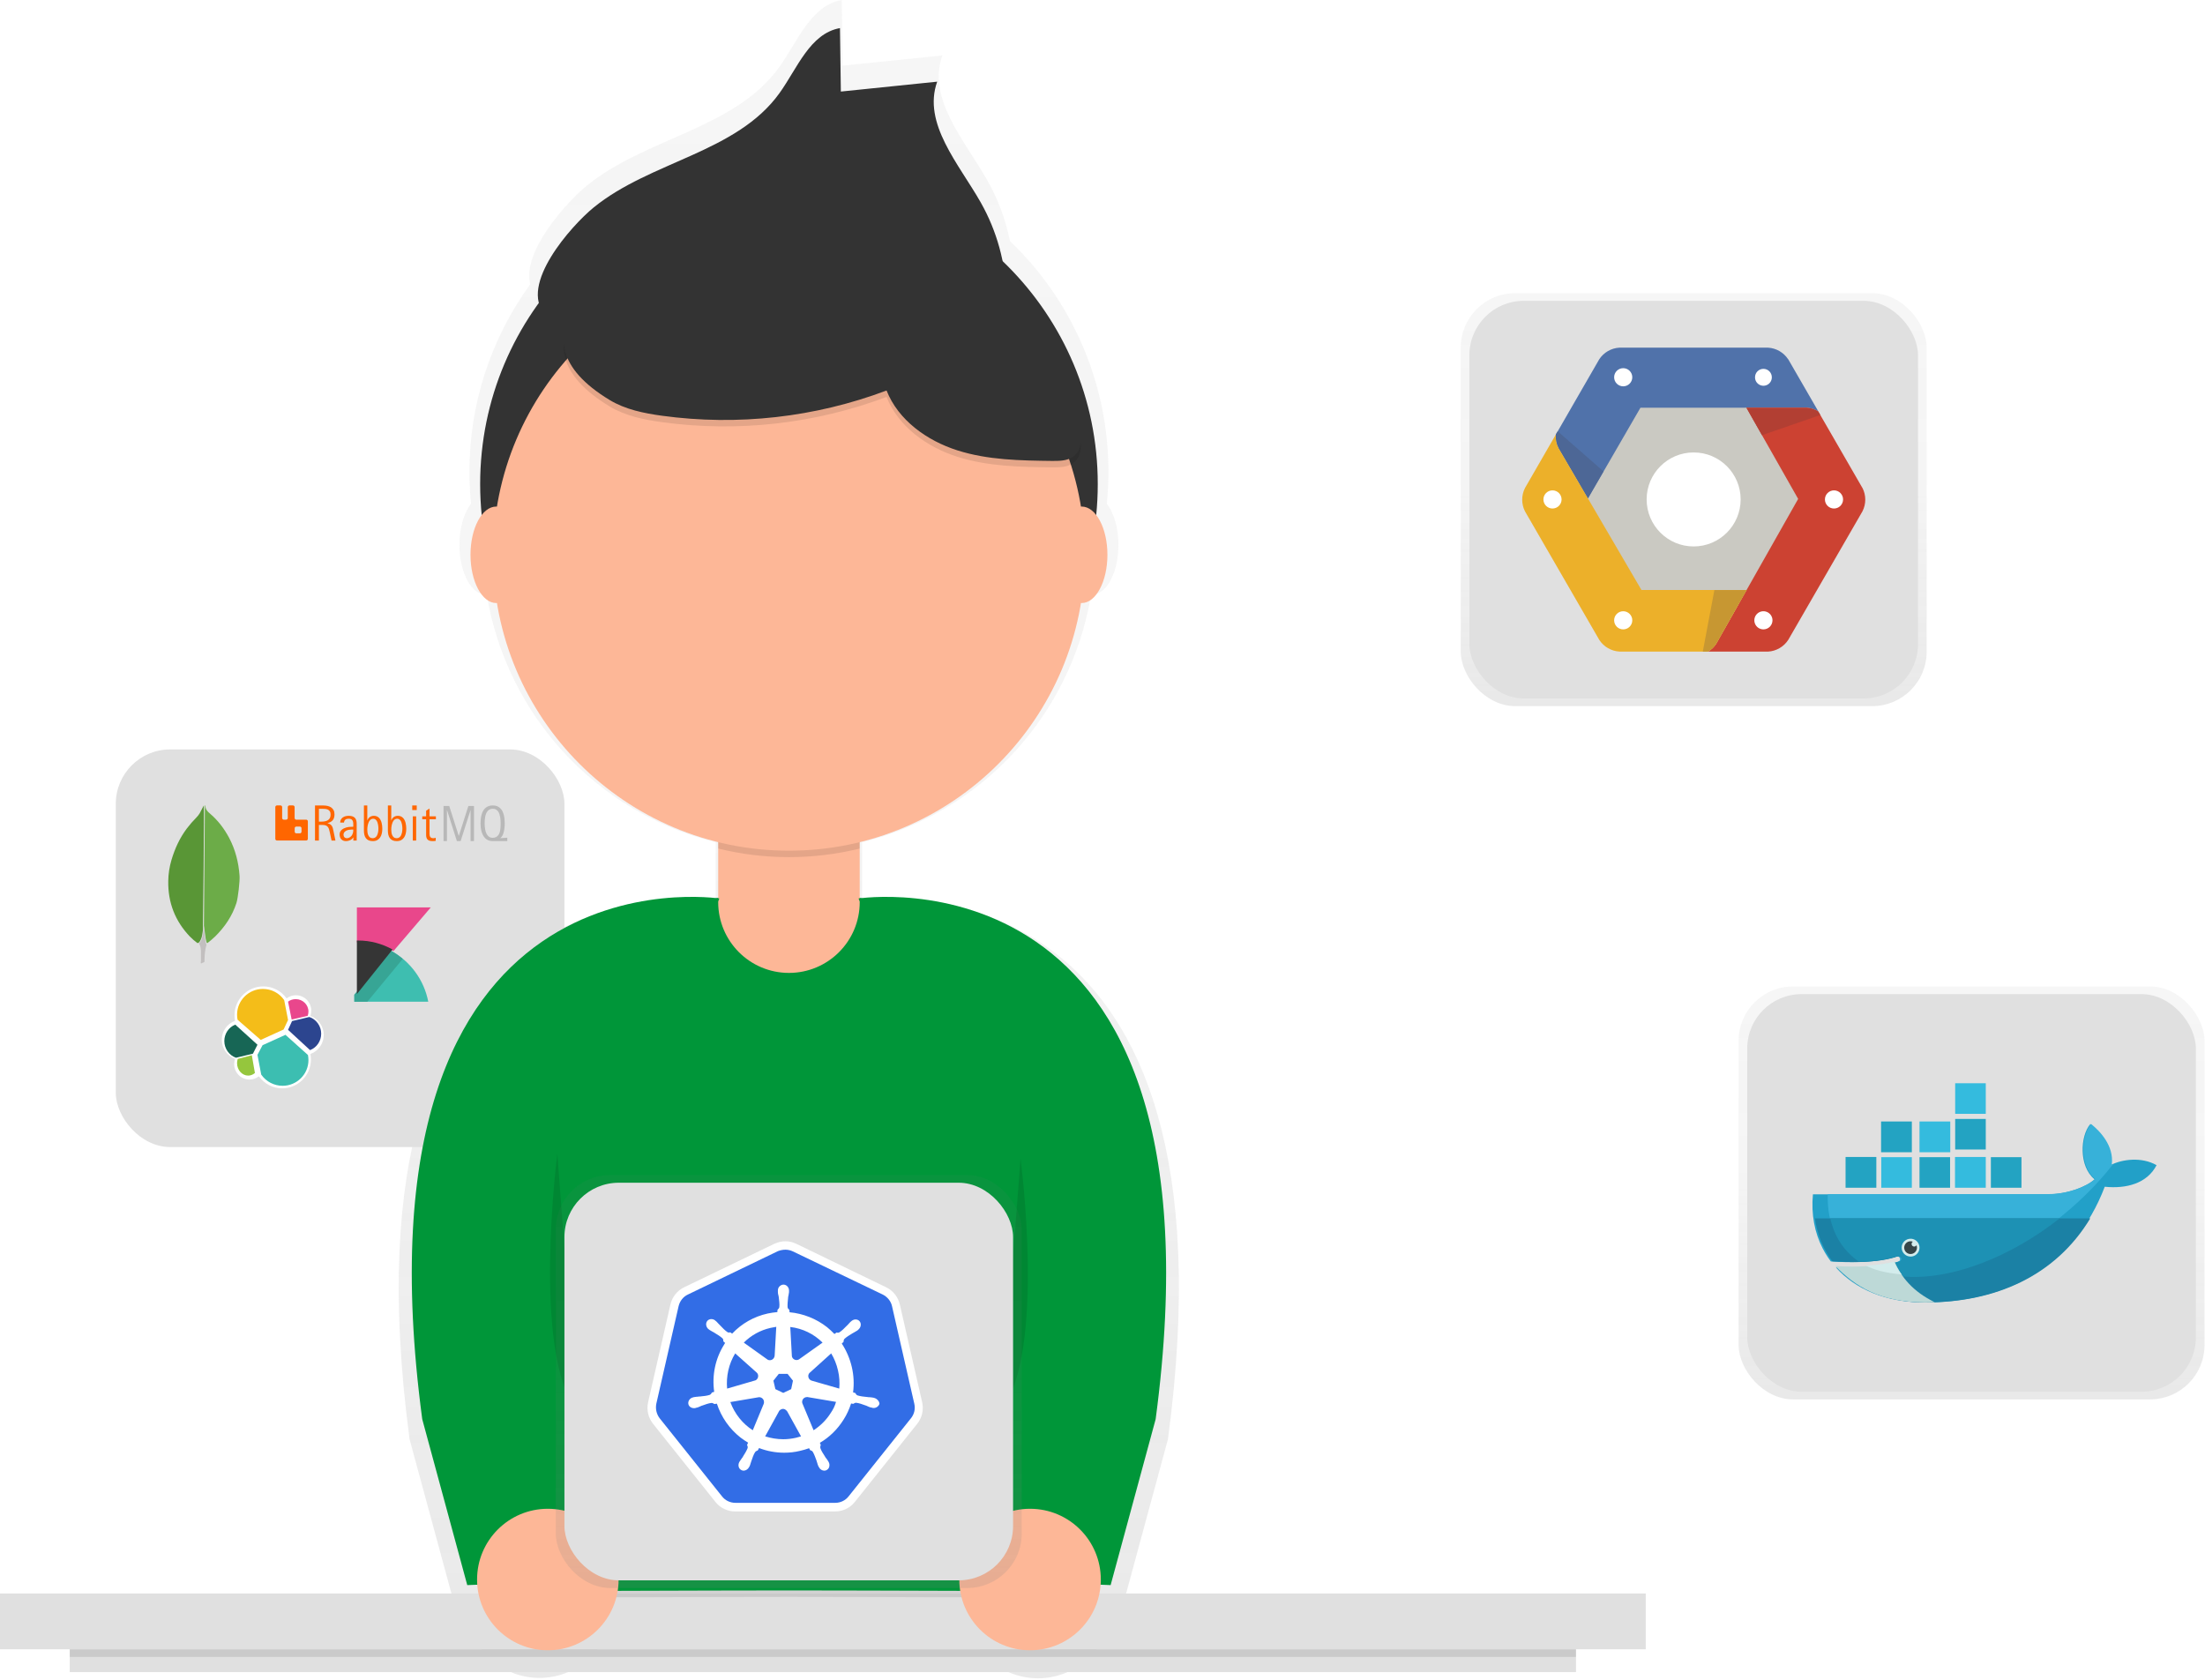 <svg width="865px" height="659px" viewBox="0 0 865 659" version="1.1" xmlns="http://www.w3.org/2000/svg" xmlns:xlink="http://www.w3.org/1999/xlink">
    <defs>
        <linearGradient x1="50.015%" y1="100.001%" x2="50.015%" y2="0.005%" id="linearGradient-c587gh6pd3-1">
            <stop stop-color="#808080" stop-opacity="0.25" offset="0%"></stop>
            <stop stop-color="#808080" stop-opacity="0.12" offset="54%"></stop>
            <stop stop-color="#808080" stop-opacity="0.1" offset="100%"></stop>
        </linearGradient>
        <linearGradient x1="49.997%" y1="100%" x2="49.997%" y2="0%" id="linearGradient-c587gh6pd3-2">
            <stop stop-color="#808080" stop-opacity="0.25" offset="0%"></stop>
            <stop stop-color="#808080" stop-opacity="0.12" offset="54%"></stop>
            <stop stop-color="#808080" stop-opacity="0.1" offset="100%"></stop>
        </linearGradient>
    </defs>
    <g id="Page-1" stroke="none" stroke-width="1" fill="none" fill-rule="evenodd">
        <g id="Group" fill-rule="nonzero">
            <g opacity="0.7" transform="translate(156.413, 0)" fill="url(#linearGradient-c587gh6pd3-1)" id="Path">
                <path d="M182.387,353.19 L181.797,353.05 L181.797,330.45 C228.437,318.932 263.742,280.756 271.587,233.36 L271.877,233.36 C277.647,233.36 282.317,224.59 282.317,213.78 C282.317,207.07 280.517,201.16 277.777,197.63 C278.191,193.497 278.401,189.307 278.407,185.06 C278.445,150.886 264.489,118.186 239.787,94.57 C238.109,86.214 235.115,78.177 230.917,70.76 C222.017,55.08 207.207,38.76 213.247,21.76 L174.147,25.76 L173.787,-1.42108547e-14 C161.587,2.19 156.477,16.33 149.237,26.4 C131.827,50.62 96.887,53.99 73.777,72.85 C65.927,79.26 48.267,98.75 51.587,111.53 C36.056,132.898 27.708,158.644 27.747,185.06 C27.747,189.3 27.957,193.49 28.377,197.63 C25.637,201.16 23.837,207.07 23.837,213.78 C23.837,224.6 28.517,233.36 34.277,233.36 L34.567,233.36 C42.412,280.756 77.718,318.932 124.357,330.45 L124.357,353.05 L123.767,353.19 C110.307,351.62 -25.533,341.25 4.257,564.65 L22.527,632.01 L26.597,631.85 C27.698,645.804 38.697,656.932 52.636,658.195 C66.576,659.458 79.397,650.489 82.987,636.96 C108.857,636.87 138.077,636.79 152.987,636.79 C167.897,636.79 197.167,636.88 222.987,636.96 C226.52,650.562 239.378,659.61 253.375,658.343 C267.371,657.076 278.395,645.866 279.427,631.85 L283.497,632.01 L301.767,564.65 C331.697,341.25 195.847,351.62 182.387,353.19 Z"></path>
            </g>
            <rect id="Rectangle" fill="#E0E0E0" x="45.42" y="294.03" width="176" height="156" rx="21.34"></rect>
            <rect id="Rectangle" fill="#E0E0E0" x="0" y="625.19" width="645.61" height="21.88"></rect>
            <rect id="Rectangle" fill="#E0E0E0" x="27.36" y="647.08" width="590.89" height="8.95"></rect>
            <rect id="Rectangle" fill="#000000" opacity="0.1" x="27.36" y="647.08" width="590.89" height="2.98"></rect>
            <path d="M193.4,626.86 C193.4,626.86 280.03,626.52 309.49,626.52 C338.95,626.52 425.58,626.86 425.58,626.86 L425.58,614.25 L193.4,614.25 L193.4,626.86 Z" id="Path" fill="#000000" opacity="0.1"></path>
            <path d="M425.59,624.33 C425.59,624.33 338.96,623.99 309.5,623.99 C280.04,623.99 193.41,624.33 193.41,624.33 L193.41,464.99 C193.41,400.879 245.379,348.906 309.49,348.9 L309.49,348.9 C340.281,348.9 369.811,361.127 391.584,382.898 C413.358,404.67 425.59,434.199 425.59,464.99 L425.59,624.33 Z" id="Path" fill="#009639"></path>
            <path d="M298.5,290.86 L320.5,290.86 C329.756,290.86 337.26,298.364 337.26,307.62 L337.26,353.95 C337.26,369.281 324.831,381.71 309.5,381.71 L309.5,381.71 C294.169,381.71 281.74,369.281 281.74,353.95 L281.74,307.62 C281.74,298.364 289.244,290.86 298.5,290.86 Z" id="Path" fill="#FDB797"></path>
            <path d="M281.73,332.92 C299.965,337.407 319.015,337.407 337.25,332.92 L337.25,293.38 L281.73,293.38 L281.73,332.92 Z" id="Path" fill="#000000" opacity="0.1"></path>
            <circle id="Oval" fill="#333333" cx="309.5" cy="189.91" r="121.14"></circle>
            <circle id="Oval" fill="#FDB797" cx="309.5" cy="217.67" r="116.09"></circle>
            <path d="M232.84,81.44 C255.17,63.21 288.95,59.96 305.78,36.54 C312.78,26.81 317.71,13.14 329.51,11.02 L329.86,35.92 L367.65,32.04 C361.82,48.46 376.13,64.27 384.73,79.42 C391.072,90.625 394.538,103.228 394.82,116.1 C381.7,123.98 365.43,115.38 350.82,110.79 C336.62,106.33 321.53,105.87 306.65,105.45 C299.02,105.23 291.3,105.03 283.85,106.7 C277.32,108.17 271.21,111.04 265.03,113.63 C254.98,117.84 223.24,133.72 213.9,123.48 C203.32,111.87 224.22,88.48 232.84,81.44 Z" id="Path" fill="#333333"></path>
            <path d="M239.15,159.45 C245.31,163.18 252.55,164.65 259.68,165.63 C289.416,169.692 319.696,166.29 347.79,155.73 C352.39,167.39 363.62,175.4 375.56,179.21 C387.5,183.02 400.25,183.21 412.78,183.36 C415.54,183.36 418.5,183.36 420.78,181.83 C426.36,178.06 423.66,169.43 420.41,163.53 L404.24,134.25 C399.46,125.59 394.54,116.75 387.14,110.19 C377.86,101.98 365.54,98.13 353.39,95.7 C324.672,89.986 295.023,90.975 266.75,98.59 C236.53,106.72 197.71,134.37 239.15,159.45 Z" id="Path" fill="#000000" opacity="0.1"></path>
            <path d="M239.15,156.93 C245.31,160.66 252.55,162.13 259.68,163.11 C289.416,167.172 319.696,163.77 347.79,153.21 C352.39,164.87 363.62,172.88 375.56,176.69 C387.5,180.5 400.25,180.69 412.78,180.84 C415.54,180.84 418.5,180.84 420.78,179.31 C426.36,175.54 423.66,166.91 420.41,161.01 L404.24,131.69 C399.46,123.03 394.54,114.19 387.14,107.63 C377.86,99.42 365.54,95.57 353.39,93.14 C324.672,87.426 295.023,88.415 266.75,96.03 C236.53,104.19 197.71,131.84 239.15,156.93 Z" id="Path" fill="#333333"></path>
            <ellipse id="Oval" fill="#FDB797" cx="424.33" cy="217.67" rx="10.1" ry="18.93"></ellipse>
            <ellipse id="Oval" fill="#FDB797" cx="194.67" cy="217.67" rx="10.1" ry="18.93"></ellipse>
            <path d="M336.79,352.52 C336.79,352.52 483.63,329.65 453.35,556.79 L435.69,621.9 L385.21,619.9 C385.21,619.9 418.02,544.19 397.83,493.71 C377.64,443.23 336.79,352.52 336.79,352.52 Z" id="Path" fill="#009639"></path>
            <path d="M282.2,352.52 C282.2,352.52 135.4,329.65 165.64,556.79 L183.3,621.9 L233.78,619.9 C233.78,619.9 200.97,544.19 221.16,493.71 C241.35,443.23 282.2,352.52 282.2,352.52 Z" id="Path" fill="#009639"></path>
            <path d="M218.64,452.61 C218.64,452.61 208.54,530.61 226.21,553.32" id="Path" fill="#000000" opacity="0.1"></path>
            <path d="M400.35,454.61 C400.35,454.61 410.45,530.61 392.78,553.32" id="Path" fill="#000000" opacity="0.1"></path>
            <circle id="Oval" fill="#FDB797" cx="404.08" cy="619.71" r="27.76"></circle>
            <circle id="Oval" fill="#FDB797" cx="214.91" cy="619.71" r="27.76"></circle>
            <g opacity="0.7" transform="translate(218.04, 461.03)" fill="url(#linearGradient-c587gh6pd3-2)" id="Rectangle">
                <rect x="-5.68434189e-14" y="0" width="182.77" height="162" rx="21.34"></rect>
            </g>
            <rect id="Rectangle" fill="#E0E0E0" x="221.42" y="464.03" width="176" height="156" rx="21.34"></rect>
            <g opacity="0.7" transform="translate(682.04, 387.03)" fill="url(#linearGradient-c587gh6pd3-2)" id="Rectangle">
                <rect x="0" y="0" width="182.77" height="162" rx="21.34"></rect>
            </g>
            <rect id="Rectangle" fill="#E0E0E0" x="685.42" y="390.03" width="176" height="156" rx="21.34"></rect>
            <g transform="translate(711, 425)">
                <path d="M117.136,32.025 C118.099,24.6 112.499,18.769 109.026,16 C105.023,20.591 104.401,32.622 110.681,37.688 C107.176,40.776 99.792,43.575 92.231,43.575 L0.193,43.575 C-0.542,51.405 0.843,58.615 4.008,64.787 L5.055,66.687 C5.718,67.803 6.443,68.881 7.225,69.917 C11.009,70.158 14.498,70.241 17.69,70.172 L17.691,70.172 C23.963,70.034 29.081,69.299 32.96,67.966 C33.53,67.79 34.138,68.095 34.334,68.654 C34.529,69.214 34.242,69.826 33.684,70.038 C33.168,70.216 32.63,70.382 32.075,70.54 L32.073,70.54 C29.019,71.405 25.744,71.987 21.518,72.246 C21.77,72.25 21.257,72.283 21.256,72.283 C21.112,72.292 20.931,72.313 20.787,72.321 C19.124,72.413 17.329,72.433 15.493,72.433 C13.486,72.433 11.51,72.395 9.3,72.283 L9.243,72.321 C16.912,80.872 28.902,86 43.933,86 C75.743,86 102.724,72.011 114.672,40.605 C123.148,41.468 131.294,39.323 135,32.147 C129.098,28.768 121.507,29.845 117.136,32.025" id="Path" fill="#22A0C8"></path>
                <path d="M117.425,31.974 C118.387,24.573 112.791,18.76 109.32,16 C105.321,20.576 104.7,32.569 110.974,37.619 C107.472,40.697 100.094,43.487 92.539,43.487 L6.022,43.487 C5.647,55.44 10.128,64.513 18.058,69.999 L18.06,69.999 C24.327,69.862 29.441,69.129 33.317,67.8 C33.886,67.625 34.494,67.929 34.689,68.486 C34.885,69.044 34.597,69.655 34.04,69.866 C33.525,70.044 32.987,70.209 32.433,70.366 L32.431,70.366 C29.379,71.229 25.825,71.883 21.603,72.141 C21.602,72.141 21.501,72.045 21.5,72.045 C32.317,77.536 48.001,77.516 65.983,70.68 C86.146,63.014 104.909,48.408 118,31.703 C117.803,31.791 117.611,31.881 117.425,31.974" id="Path" fill="#37B1D9"></path>
                <path d="M1,53 C1.57,57.206 2.805,61.143 4.635,64.73 L5.679,66.636 C6.34,67.754 7.063,68.835 7.844,69.874 C11.62,70.116 15.101,70.199 18.286,70.129 C24.545,69.992 29.651,69.254 33.521,67.918 C34.09,67.741 34.697,68.047 34.892,68.608 C35.087,69.169 34.8,69.783 34.244,69.995 C33.729,70.174 33.192,70.34 32.638,70.498 L32.637,70.498 C29.589,71.366 26.059,71.987 21.843,72.247 C21.699,72.256 21.446,72.258 21.3,72.266 C19.642,72.358 17.869,72.415 16.037,72.415 C14.035,72.415 11.987,72.377 9.784,72.265 C17.435,80.839 29.473,86 44.469,86 C71.64,86 95.28,75.718 109,53 L1,53" id="Path" fill="#1B81A5"></path>
                <path d="M7,53 C8.629,60.322 12.543,66.069 18.226,69.983 C24.502,69.847 29.623,69.116 33.505,67.791 C34.075,67.616 34.683,67.919 34.879,68.475 C35.075,69.031 34.787,69.64 34.229,69.851 C33.713,70.028 33.175,70.193 32.619,70.349 L32.617,70.349 C29.561,71.21 25.947,71.825 21.718,72.083 C32.549,77.559 48.211,77.48 66.217,70.663 C77.11,66.537 87.594,60.397 97,53 L7,53" id="Path" fill="#1D91B4"></path>
                <path d="M13,28.928 L25.071,28.928 L25.071,41 L13,41 L13,28.928 Z M14.006,29.935 L14.958,29.935 L14.958,39.994 L14.006,39.994 L14.006,29.935 Z M15.796,29.935 L16.787,29.935 L16.787,39.994 L15.797,39.994 L15.797,29.935 L15.796,29.935 Z M17.625,29.935 L18.616,29.935 L18.616,39.994 L17.625,39.994 L17.625,29.935 Z M19.455,29.935 L20.445,29.935 L20.445,39.994 L19.455,39.994 L19.455,29.935 Z M21.284,29.935 L22.274,29.935 L22.274,39.994 L21.284,39.994 L21.284,29.935 Z M23.112,29.935 L24.066,29.935 L24.066,39.994 L23.112,39.994 L23.112,29.935 Z M26.928,15 L39,15 L39,27.071 L26.927,27.071 L26.927,15 L26.928,15 Z M27.934,16.006 L28.886,16.006 L28.886,26.065 L27.934,26.065 L27.934,16.006 Z M29.725,16.006 L30.715,16.006 L30.715,26.065 L29.726,26.065 L29.726,16.006 L29.725,16.006 Z M31.554,16.006 L32.544,16.006 L32.544,26.065 L31.554,26.065 L31.554,16.006 Z M33.383,16.006 L34.373,16.006 L34.373,26.065 L33.383,26.065 L33.383,16.006 Z M35.212,16.006 L36.203,16.006 L36.203,26.065 L35.212,26.065 L35.212,16.006 Z M37.04,16.006 L37.994,16.006 L37.994,26.065 L37.04,26.065 L37.04,16.006 Z" id="Shape" fill="#23A3C2"></path>
                <path d="M27.001,29 L39,29 L39,41 L27,41 L27,29 L27.001,29 Z M28.001,30 L28.947,30 L28.947,40 L28.001,40 L28.001,30 Z M29.781,30 L30.765,30 L30.765,40 L29.781,40 L29.781,30 L29.781,30 Z M31.598,30 L32.583,30 L32.583,40 L31.598,40 L31.598,30 Z M33.417,30 L34.401,30 L34.401,40 L33.417,40 L33.417,30 Z M35.235,30 L36.22,30 L36.22,40 L35.235,40 L35.235,30 Z M37.052,30 L38,30 L38,40 L37.052,40 L37.052,30 Z" id="Shape" fill="#34BBDE"></path>
                <path d="M42,29 L54,29 L54,41 L42,41 L42,29 Z M43,30 L43.946,30 L43.946,40 L43,40 L43,30 Z M44.78,30 L45.764,30 L45.764,40 L44.78,40 L44.78,30 Z M46.598,30 L47.583,30 L47.583,40 L46.598,40 L46.598,30 Z M48.417,30 L49.401,30 L49.401,40 L48.417,40 L48.417,30 Z M50.234,30 L51.22,30 L51.22,40 L50.234,40 L50.234,30 Z M52.053,30 L53,30 L53,40 L52.053,40 L52.053,30 L52.053,30 Z" id="Shape" fill="#23A3C2"></path>
                <path d="M42,15 L54.072,15 L54.072,27.071 L42,27.071 L42,15 Z M43.006,16.006 L43.958,16.006 L43.958,26.065 L43.006,26.065 L43.006,16.006 Z M44.797,16.006 L45.787,16.006 L45.787,26.065 L44.797,26.065 L44.797,16.006 Z M46.626,16.006 L47.616,16.006 L47.616,26.065 L46.626,26.065 L46.626,16.006 Z M48.455,16.006 L49.445,16.006 L49.445,26.065 L48.455,26.065 L48.455,16.006 Z M50.284,16.006 L51.275,16.006 L51.275,26.065 L50.284,26.065 L50.284,16.006 Z M52.113,16.006 L53.065,16.006 L53.065,26.065 L52.113,26.065 L52.113,16.006 L52.113,16.006 Z M55.928,28.928 L68,28.928 L68,41 L55.928,41 L55.928,28.928 Z M56.935,29.935 L57.887,29.935 L57.887,39.994 L56.935,39.994 L56.935,29.935 Z M58.725,29.935 L59.716,29.935 L59.716,39.994 L58.725,39.994 L58.725,29.935 Z M60.554,29.935 L61.544,29.935 L61.544,39.994 L60.554,39.994 L60.554,29.935 Z M62.383,29.935 L63.374,29.935 L63.374,39.994 L62.383,39.994 L62.383,29.935 Z M64.212,29.935 L65.203,29.935 L65.203,39.994 L64.212,39.994 L64.212,29.935 Z M66.042,29.935 L66.994,29.935 L66.994,39.994 L66.042,39.994 L66.042,29.935 Z" id="Shape" fill="#34BBDE"></path>
                <path d="M56,14 L68,14 L68,26 L56,26 L56,14 Z M57,15 L57.947,15 L57.947,25 L57,25 L57,15 Z M58.781,15 L59.765,15 L59.765,25 L58.781,25 L58.781,15 Z M60.598,15 L61.583,15 L61.583,25 L60.598,25 L60.598,15 Z M62.417,15 L63.402,15 L63.402,25 L62.417,25 L62.417,15 Z M64.235,15 L65.22,15 L65.22,25 L64.235,25 L64.235,15 Z M66.053,15 L67,15 L67,25 L66.053,25 L66.053,15 Z" id="Shape" fill="#23A3C2"></path>
                <path d="M56,0 L68,0 L68,12 L56,12 L56,0 Z M57,1 L57.947,1 L57.947,10.999 L57,10.999 L57,0.999 L57,1 Z M58.781,1 L59.765,1 L59.765,10.999 L58.781,10.999 L58.781,0.999 L58.781,1 Z M60.598,1 L61.583,1 L61.583,10.999 L60.598,10.999 L60.598,0.999 L60.598,1 Z M62.417,1 L63.402,1 L63.402,10.999 L62.417,10.999 L62.417,0.999 L62.417,1 Z M64.235,1 L65.22,1 L65.22,10.999 L64.235,10.999 L64.235,0.999 L64.235,1 Z M66.053,1 L67,1 L67,10.999 L66.053,10.999 L66.053,0.999 L66.053,1 Z" id="Shape" fill="#34BBDE"></path>
                <path d="M70,29 L82,29 L82,41 L70,41 L70,29 Z M70.999,30 L71.947,30 L71.947,40 L71,40 L71,30 L70.999,30 Z M72.779,30 L73.764,30 L73.764,40 L72.78,40 L72.78,30 L72.779,30 Z M74.598,30 L75.583,30 L75.583,40 L74.598,40 L74.598,30 Z M76.416,30 L77.401,30 L77.401,40 L76.416,40 L76.416,30 Z M78.235,30 L79.219,30 L79.219,40 L78.235,40 L78.235,30 Z M80.053,30 L81,30 L81,40 L80.053,40 L80.053,30 Z" id="Shape" fill="#23A3C2"></path>
                <path d="M38.453,61 C39.715,60.983 40.888,61.647 41.523,62.737 C42.159,63.827 42.159,65.174 41.523,66.264 C40.887,67.354 39.714,68.017 38.452,68 C36.538,67.973 35,66.414 35,64.499 C35,62.585 36.539,61.026 38.453,61" id="Path" fill="#D3ECEC"></path>
                <path d="M38.499,62 C38.819,62 39.123,62.06 39.404,62.169 C39.005,62.401 38.812,62.87 38.931,63.316 C39.05,63.761 39.453,64.071 39.914,64.072 C40.3,64.072 40.635,63.858 40.809,63.542 C41.231,64.559 40.938,65.732 40.087,66.431 C39.236,67.131 38.028,67.191 37.112,66.579 C36.196,65.968 35.788,64.829 36.108,63.775 C36.427,62.721 37.398,62 38.499,62" id="Path" fill="#364548"></path>
                <path d="M48,85.924 C39.51,81.781 34.851,76.148 32.258,70 C29.104,70.925 25.314,71.517 20.909,71.771 C19.25,71.867 17.504,71.916 15.673,71.916 C13.562,71.916 11.336,71.851 9,71.724 C16.786,79.727 26.363,85.888 44.098,86 C45.407,86 46.706,85.974 48,85.924" id="Path" fill="#BDD9D7"></path>
                <path d="M34.999,75 C33.866,73.555 32.766,71.739 31.957,70 C28.913,70.816 25.253,71.338 21,71.562 C23.921,73.051 28.098,74.43 35,75" id="Path" fill="#D3ECEC"></path>
            </g>
            <g opacity="0.7" transform="translate(573.04, 115.03)" fill="url(#linearGradient-c587gh6pd3-2)" id="Rectangle">
                <rect x="0" y="0" width="182.77" height="162" rx="21.34"></rect>
            </g>
            <rect id="Rectangle" fill="#E0E0E0" x="576.42" y="118.03" width="176" height="156" rx="21.34"></rect>
            <polyline id="Path" fill="#CAC9C2" points="639.93 236.66 616.27 195.66 639.93 154.66 687.24 154.66 710.9 195.66 687.24 236.66 639.93 236.66"></polyline>
            <path d="M664.4,214.39 C654.216,214.39 645.96,206.134 645.96,195.95 C645.96,185.766 654.216,177.51 664.4,177.51 C674.584,177.51 682.84,185.766 682.84,195.95 C682.829,206.13 674.58,214.379 664.4,214.39" id="Path" fill="#FFFFFF"></path>
            <path d="M701.48,140.97 C699.719,138.277 696.783,136.581 693.57,136.4 L635.27,136.4 C632.057,136.581 629.121,138.277 627.36,140.97 L610.36,170.47 C610.194,172.318 610.562,174.175 611.42,175.82 L622.95,195.53 L643.53,159.97 L708.59,159.97 C710.282,160.037 711.925,160.555 713.35,161.47 L701.51,140.96" id="Path" fill="#5072AA"></path>
            <path d="M611.07,169.19 L610.32,170.48 C610.154,172.328 610.522,174.185 611.38,175.83 L622.91,195.54 L629.04,184.94 L611.04,169.18" id="Path" fill="#4D6796"></path>
            <path d="M636.77,151.57 C634.804,151.57 633.21,149.976 633.21,148.01 C633.21,146.044 634.804,144.45 636.77,144.45 C638.736,144.45 640.33,146.044 640.33,148.01 C640.33,149.976 638.736,151.57 636.77,151.57 M695.07,148.01 C695.084,149.187 694.469,150.283 693.457,150.884 C692.445,151.485 691.189,151.5 690.162,150.924 C689.136,150.347 688.494,149.267 688.48,148.09 C688.48,148.09 688.48,148.03 688.48,148.01 C688.48,146.19 689.955,144.715 691.775,144.715 C693.595,144.715 695.07,146.19 695.07,148.01 L695.07,148.01 Z" id="Shape" fill="#FFFFFF"></path>
            <path d="M730.62,191.46 L713.31,161.46 C711.885,160.545 710.242,160.027 708.55,159.96 L685.1,159.96 L705.4,195.74 L673.28,252.49 C672.461,253.802 671.326,254.888 669.98,255.65 L693.58,255.65 C696.793,255.469 699.729,253.773 701.49,251.08 L730.64,200.59 C732.091,197.72 732.091,194.33 730.64,191.46" id="Path" fill="#CC4232"></path>
            <path d="M714.1,162.83 L713.32,161.48 C711.896,160.564 710.252,160.046 708.56,159.98 L685.1,159.98 L691.21,170.74 L714.1,162.82" id="Path" fill="#B23F33"></path>
            <path d="M691.77,246.93 C690.33,246.93 689.032,246.063 688.481,244.732 C687.93,243.402 688.235,241.871 689.253,240.853 C690.271,239.835 691.802,239.53 693.132,240.081 C694.463,240.632 695.33,241.93 695.33,243.37 C695.33,245.336 693.736,246.93 691.77,246.93 M719.46,199.51 C717.494,199.51 715.9,197.916 715.9,195.95 C715.9,193.984 717.494,192.39 719.46,192.39 C721.426,192.39 723.02,193.984 723.02,195.95 C723.02,197.916 721.426,199.51 719.46,199.51" id="Shape" fill="#FFFFFF"></path>
            <path d="M643.95,231.51 L611.4,175.83 C610.542,174.185 610.174,172.328 610.34,170.48 L598.23,191.48 C596.781,194.351 596.781,197.739 598.23,200.61 L627.4,251.08 C629.163,253.769 632.099,255.462 635.31,255.64 L670,255.64 C671.346,254.878 672.481,253.792 673.3,252.48 L685.18,231.48 L643.95,231.48" id="Path" fill="#ECB02A"></path>
            <path d="M667.99,255.65 L669.99,255.65 C671.336,254.888 672.471,253.802 673.29,252.49 L685.17,231.49 L672.54,231.49 L667.99,255.63" id="Path" fill="#C79732"></path>
            <path d="M636.77,246.93 C634.804,246.93 633.21,245.336 633.21,243.37 C633.21,241.404 634.804,239.81 636.77,239.81 C638.736,239.81 640.33,241.404 640.33,243.37 C640.33,245.336 638.736,246.93 636.77,246.93 M609.03,199.51 C607.064,199.51 605.47,197.916 605.47,195.95 C605.47,193.984 607.064,192.39 609.03,192.39 C610.996,192.39 612.59,193.984 612.59,195.95 C612.59,197.916 610.996,199.51 609.03,199.51" id="Shape" fill="#FFFFFF"></path>
        </g>
        <g id="Group" transform="translate(254, 487)" fill-rule="nonzero">
            <path d="M34.12,105 C31.58,105 29.181,103.882 27.558,101.856 L2.865,71.466 C1.243,69.44 0.608,66.855 1.243,64.34 L10.062,26.404 C10.626,23.889 12.319,21.863 14.647,20.745 L50.346,3.838 C51.475,3.279 52.745,3 54.015,3 C55.285,3 56.555,3.279 57.684,3.838 L93.383,20.675 C95.711,21.793 97.404,23.819 97.968,26.334 L106.787,64.27 C107.352,66.785 106.787,69.37 105.165,71.396 L80.472,101.786 C78.849,103.742 76.45,104.93 73.91,104.93 L34.12,105 L34.12,105 Z" id="Path" fill="#326DE6"></path>
            <path d="M54.105,3.308 C55.082,3.308 56.06,3.519 56.968,3.942 L92.303,20.904 C94.119,21.819 95.515,23.509 95.934,25.479 L104.663,63.699 C105.152,65.74 104.663,67.851 103.336,69.47 L78.895,100.088 C77.638,101.707 75.683,102.622 73.658,102.622 L34.482,102.622 C32.457,102.622 30.501,101.707 29.244,100.088 L4.803,69.47 C3.546,67.851 3.057,65.74 3.476,63.699 L12.205,25.479 C12.694,23.438 14.021,21.749 15.837,20.904 L51.172,3.871 C52.08,3.519 53.127,3.308 54.105,3.308 L54.105,3.308 Z M54.105,0 L54.105,0 C52.638,0 51.172,0.352 49.775,0.985 L14.44,18.019 C11.647,19.356 9.691,21.819 8.993,24.846 L0.264,63.065 C-0.434,66.092 0.264,69.189 2.219,71.652 L26.661,102.27 C28.546,104.663 31.409,106 34.412,106 L73.588,106 C76.591,106 79.454,104.663 81.339,102.27 L105.781,71.652 C107.736,69.259 108.434,66.092 107.736,63.065 L99.007,24.846 C98.309,21.819 96.353,19.356 93.56,18.019 L58.365,0.985 C57.038,0.352 55.571,0 54.105,0 L54.105,0 L54.105,0 Z" id="Shape" fill="#FFFFFF"></path>
            <path d="M88.959,61.462 L88.959,61.462 L88.959,61.462 C88.888,61.462 88.888,61.462 88.959,61.462 L88.888,61.462 C88.818,61.462 88.748,61.462 88.748,61.392 C88.607,61.392 88.466,61.321 88.325,61.321 C87.832,61.251 87.41,61.181 86.988,61.181 C86.777,61.181 86.565,61.181 86.284,61.11 L86.213,61.11 C84.735,60.969 83.539,60.828 82.412,60.476 C81.92,60.264 81.779,59.983 81.638,59.701 C81.638,59.63 81.568,59.63 81.568,59.56 L81.568,59.56 L80.653,59.278 C81.075,56.037 80.934,52.654 80.16,49.343 C79.386,46.031 78.048,42.931 76.218,40.112 L76.922,39.478 L76.922,39.337 C76.922,38.985 76.992,38.632 77.274,38.28 C78.119,37.505 79.174,36.871 80.441,36.096 L80.441,36.096 C80.653,35.955 80.864,35.884 81.075,35.743 C81.497,35.532 81.849,35.32 82.272,35.039 C82.342,34.968 82.483,34.898 82.624,34.757 C82.694,34.686 82.764,34.686 82.764,34.616 L82.764,34.616 C83.75,33.77 83.961,32.361 83.257,31.445 C82.905,30.952 82.272,30.67 81.638,30.67 C81.075,30.67 80.582,30.881 80.09,31.234 L80.09,31.234 L80.09,31.234 C80.019,31.304 80.019,31.304 79.949,31.375 C79.808,31.445 79.738,31.586 79.597,31.656 C79.245,32.009 78.963,32.291 78.682,32.643 C78.541,32.784 78.4,32.995 78.189,33.136 L78.189,33.136 C77.204,34.193 76.288,35.039 75.373,35.673 C75.162,35.814 74.951,35.884 74.74,35.884 C74.599,35.884 74.458,35.884 74.318,35.814 L74.177,35.814 L74.177,35.814 L73.332,36.377 C72.417,35.391 71.432,34.545 70.446,33.7 C66.223,30.388 61.084,28.345 55.735,27.851 L55.664,26.935 C55.594,26.865 55.594,26.865 55.523,26.794 C55.312,26.583 55.031,26.372 54.96,25.878 C54.89,24.751 55.031,23.483 55.171,22.073 L55.171,22.003 C55.171,21.792 55.242,21.51 55.312,21.298 C55.383,20.875 55.453,20.453 55.523,19.959 L55.523,19.537 L55.523,19.325 L55.523,19.325 L55.523,19.325 C55.523,18.057 54.538,17 53.341,17 C52.778,17 52.215,17.282 51.793,17.705 C51.37,18.127 51.159,18.691 51.159,19.325 L51.159,19.325 L51.159,19.325 L51.159,19.466 L51.159,19.889 C51.159,20.382 51.23,20.805 51.37,21.228 C51.441,21.439 51.441,21.651 51.511,21.932 L51.511,22.003 C51.652,23.412 51.863,24.681 51.722,25.808 C51.652,26.301 51.37,26.513 51.159,26.724 C51.089,26.794 51.089,26.794 51.018,26.865 L51.018,26.865 L50.948,27.781 C49.681,27.922 48.414,28.063 47.147,28.345 C41.727,29.542 36.94,32.291 33.21,36.236 L32.506,35.743 L32.365,35.743 C32.224,35.743 32.084,35.814 31.943,35.814 C31.732,35.814 31.52,35.743 31.309,35.602 C30.394,34.968 29.479,34.052 28.494,32.995 L28.494,32.995 C28.353,32.854 28.212,32.643 28.001,32.502 C27.719,32.15 27.438,31.868 27.086,31.515 C27.015,31.445 26.875,31.375 26.734,31.234 C26.663,31.163 26.593,31.163 26.593,31.093 L26.593,31.093 C26.171,30.74 25.608,30.529 25.044,30.529 C24.411,30.529 23.777,30.811 23.426,31.304 C22.722,32.22 22.933,33.629 23.918,34.475 L23.918,34.475 L23.918,34.475 C23.989,34.475 23.989,34.545 24.059,34.545 C24.2,34.616 24.27,34.757 24.411,34.827 C24.833,35.109 25.185,35.32 25.608,35.532 C25.819,35.602 26.03,35.743 26.241,35.884 L26.241,35.884 C27.508,36.659 28.564,37.293 29.409,38.069 C29.761,38.421 29.761,38.773 29.761,39.125 L29.761,39.266 L29.761,39.266 L30.465,39.901 C30.324,40.112 30.183,40.253 30.113,40.464 C26.593,46.031 25.256,52.584 26.171,59.067 L25.256,59.348 C25.256,59.419 25.185,59.419 25.185,59.489 C25.044,59.771 24.833,60.053 24.411,60.264 C23.355,60.617 22.088,60.758 20.61,60.899 L20.54,60.899 C20.328,60.899 20.047,60.899 19.836,60.969 C19.413,60.969 18.991,61.04 18.498,61.11 C18.357,61.11 18.217,61.181 18.076,61.181 C18.005,61.181 17.935,61.181 17.865,61.251 L17.865,61.251 L17.865,61.251 C16.598,61.533 15.823,62.731 16.035,63.858 C16.246,64.845 17.161,65.479 18.287,65.479 C18.498,65.479 18.639,65.479 18.85,65.408 L18.85,65.408 L18.85,65.408 C18.921,65.408 18.991,65.408 18.991,65.338 C19.132,65.338 19.273,65.267 19.413,65.267 C19.906,65.126 20.258,64.986 20.68,64.774 C20.891,64.704 21.103,64.563 21.314,64.492 L21.384,64.492 C22.722,63.999 23.918,63.576 25.044,63.435 L25.185,63.435 C25.608,63.435 25.889,63.647 26.1,63.788 C26.171,63.788 26.171,63.858 26.241,63.858 L26.241,63.858 L27.227,63.717 C28.916,68.931 32.154,73.582 36.448,76.964 C37.433,77.739 38.419,78.374 39.474,79.008 L39.052,79.924 C39.052,79.994 39.123,79.994 39.123,80.065 C39.263,80.347 39.404,80.699 39.263,81.192 C38.841,82.249 38.207,83.306 37.433,84.504 L37.433,84.574 C37.292,84.786 37.152,84.927 37.011,85.138 C36.729,85.49 36.518,85.843 36.237,86.265 C36.166,86.336 36.096,86.477 36.025,86.618 C36.025,86.688 35.955,86.759 35.955,86.759 L35.955,86.759 L35.955,86.759 C35.392,87.957 35.814,89.295 36.87,89.789 C37.152,89.93 37.433,90 37.715,90 C38.559,90 39.404,89.436 39.826,88.661 L39.826,88.661 L39.826,88.661 C39.826,88.591 39.897,88.52 39.897,88.52 C39.967,88.379 40.038,88.238 40.108,88.168 C40.319,87.675 40.39,87.322 40.53,86.9 C40.601,86.688 40.671,86.477 40.741,86.265 L40.741,86.265 C41.234,84.856 41.586,83.729 42.22,82.742 C42.501,82.319 42.853,82.249 43.135,82.108 C43.205,82.108 43.205,82.108 43.276,82.038 L43.276,82.038 L43.768,81.122 C46.865,82.319 50.244,82.954 53.623,82.954 C55.664,82.954 57.776,82.742 59.747,82.249 C61.014,81.967 62.21,81.615 63.407,81.192 L63.829,81.967 C63.9,81.967 63.9,81.967 63.97,82.038 C64.322,82.108 64.604,82.249 64.885,82.672 C65.448,83.658 65.871,84.856 66.363,86.195 L66.363,86.265 C66.434,86.477 66.504,86.688 66.575,86.9 C66.715,87.322 66.786,87.745 66.997,88.168 C67.067,88.309 67.138,88.379 67.208,88.52 C67.208,88.591 67.279,88.661 67.279,88.661 L67.279,88.661 L67.279,88.661 C67.701,89.507 68.546,90 69.39,90 C69.672,90 69.953,89.93 70.235,89.789 C70.728,89.507 71.15,89.084 71.291,88.52 C71.432,87.957 71.432,87.322 71.15,86.759 L71.15,86.759 L71.15,86.759 C71.15,86.688 71.08,86.688 71.08,86.618 C71.009,86.477 70.939,86.336 70.868,86.265 C70.657,85.843 70.376,85.49 70.094,85.138 C69.953,84.927 69.813,84.786 69.672,84.574 L69.672,84.504 C68.898,83.306 68.194,82.249 67.842,81.192 C67.701,80.699 67.842,80.417 67.912,80.065 C67.912,79.994 67.982,79.994 67.982,79.924 L67.982,79.924 L67.63,79.078 C71.361,76.894 74.529,73.793 76.922,69.988 C78.189,68.015 79.174,65.831 79.878,63.647 L80.723,63.788 C80.793,63.788 80.793,63.717 80.864,63.717 C81.145,63.576 81.357,63.365 81.779,63.365 L81.92,63.365 C83.046,63.506 84.243,63.929 85.58,64.422 L85.65,64.422 C85.862,64.492 86.073,64.633 86.284,64.704 C86.706,64.915 87.058,65.056 87.551,65.197 C87.692,65.197 87.832,65.267 87.973,65.267 C88.044,65.267 88.114,65.267 88.184,65.338 L88.184,65.338 C88.396,65.408 88.536,65.408 88.748,65.408 C89.803,65.408 90.718,64.704 91,63.788 C91,62.942 90.226,61.815 88.959,61.462 L88.959,61.462 Z M56.368,58.01 L53.271,59.489 L50.174,58.01 L49.399,54.698 L51.511,52.02 L54.96,52.02 L57.072,54.698 L56.368,58.01 L56.368,58.01 Z M74.74,50.681 C75.303,53.077 75.444,55.473 75.233,57.798 L64.463,54.698 C63.477,54.416 62.914,53.43 63.126,52.443 C63.196,52.161 63.337,51.879 63.548,51.668 L72.065,43.987 C73.262,45.96 74.177,48.215 74.74,50.681 L74.74,50.681 Z M68.686,39.76 L59.465,46.313 C58.691,46.806 57.635,46.665 57.002,45.89 C56.79,45.679 56.72,45.397 56.65,45.115 L56.016,33.629 C60.873,34.193 65.308,36.377 68.686,39.76 L68.686,39.76 Z M48.273,33.982 C49.048,33.841 49.751,33.7 50.526,33.559 L49.892,44.833 C49.822,45.819 49.048,46.665 47.992,46.665 C47.71,46.665 47.358,46.595 47.147,46.454 L37.785,39.76 C40.671,36.871 44.261,34.898 48.273,33.982 L48.273,33.982 Z M34.406,43.987 L42.783,51.457 C43.557,52.091 43.627,53.289 42.994,54.064 C42.783,54.346 42.501,54.557 42.149,54.627 L31.239,57.798 C30.816,53.007 31.872,48.145 34.406,43.987 L34.406,43.987 Z M32.506,63.083 L43.698,61.181 C44.613,61.11 45.458,61.744 45.669,62.66 C45.739,63.083 45.739,63.435 45.598,63.788 L45.598,63.788 L41.305,74.146 C37.363,71.609 34.195,67.734 32.506,63.083 L32.506,63.083 Z M58.198,77.105 C56.579,77.458 54.96,77.669 53.271,77.669 C50.807,77.669 48.414,77.246 46.162,76.542 L51.722,66.465 C52.285,65.831 53.201,65.549 53.975,65.972 C54.327,66.183 54.608,66.465 54.82,66.747 L54.82,66.747 L60.24,76.542 C59.606,76.753 58.902,76.894 58.198,77.105 L58.198,77.105 Z M71.924,67.311 C70.165,70.129 67.842,72.384 65.167,74.146 L60.732,63.506 C60.521,62.66 60.873,61.744 61.718,61.321 C61.999,61.181 62.351,61.11 62.703,61.11 L73.966,63.013 C73.543,64.563 72.839,65.972 71.924,67.311 L71.924,67.311 Z" id="Shape" fill="#FFFFFF"></path>
        </g>
        <g id="Group" transform="translate(80, 347) scale(-1, 1) translate(-80, -347) translate(66, 316)" fill-rule="nonzero">
            <path d="M14.047,0 L15.682,3.127 C16.049,3.705 16.448,4.215 16.917,4.691 C18.292,6.074 19.574,7.55 20.754,9.109 C23.525,12.814 25.393,16.928 26.728,21.377 C27.528,24.095 27.963,26.883 27.995,29.702 C28.129,38.131 25.292,45.369 19.571,51.383 C18.64,52.337 17.635,53.212 16.565,54 C15.998,54 15.73,53.557 15.496,53.15 C15.071,52.394 14.788,51.564 14.661,50.703 C14.46,49.683 14.328,48.664 14.393,47.611 L14.393,47.135 C14.347,47.034 13.848,0.24 14.047,0 Z" id="Path" fill="#599636"></path>
            <path d="M13.627,0.066 C13.56,-0.068 13.492,0.033 13.425,0.099 C13.458,0.772 13.223,1.372 12.856,1.945 C12.452,2.514 11.918,2.951 11.381,3.42 C8.401,6.001 6.055,9.118 4.176,12.604 C1.677,17.297 0.389,22.325 0.023,27.62 C-0.144,29.529 0.627,36.268 1.229,38.212 C2.871,43.373 5.82,47.698 9.641,51.452 C10.579,52.356 11.583,53.194 12.621,54 C12.923,54 12.956,53.731 13.025,53.531 C13.157,53.103 13.258,52.666 13.327,52.223 L14,47.196 L13.627,0.066 Z" id="Path" fill="#6CAC48"></path>
            <path d="M15.279,56.043 C15.336,55.288 15.654,54.661 16,54.037 C15.653,53.873 15.394,53.546 15.192,53.182 C15.018,52.837 14.874,52.474 14.762,52.097 C14.359,50.716 14.272,49.266 14.157,47.855 L14.157,47 C14.013,47.132 13.983,48.249 13.983,48.415 C13.899,49.907 13.725,51.391 13.463,52.855 C13.377,53.448 13.319,54.039 13,54.565 C13,54.631 13,54.697 13.028,54.795 C13.548,56.539 13.69,58.315 13.778,60.124 L13.778,60.785 C13.778,61.574 13.75,61.407 14.324,61.672 C14.555,61.77 14.814,61.804 15.045,62 C15.219,62 15.247,61.836 15.247,61.704 L15.161,60.619 L15.161,57.592 C15.133,57.064 15.219,56.539 15.277,56.045 L15.279,56.043 Z" id="Path" fill="#C2BFBF"></path>
        </g>
        <g id="Group" transform="translate(108, 316)" fill-rule="nonzero">
            <path d="M12.121,5.586 C12.477,5.586 12.766,5.879 12.768,6.242 L12.768,13.108 C12.768,13.469 12.481,13.764 12.125,13.764 L0.644,13.764 C0.288,13.764 0,13.47 0,13.108 L0,0.657 C0,0.296 0.287,0.001 0.644,0.001 L2.04,0.001 C2.394,0.001 2.683,0.292 2.683,0.657 L2.683,4.968 C2.703,5.285 2.94,5.544 3.248,5.586 L4.292,5.586 C4.609,5.556 4.872,5.294 4.89,4.968 L4.89,0.656 C4.89,0.295 5.176,0 5.533,0 L6.929,0 C7.283,0 7.573,0.292 7.573,0.656 L7.573,4.923 C7.573,5.26 7.815,5.547 8.134,5.586 L12.122,5.586 L12.121,5.586 Z M10.284,10.295 L10.284,8.951 C10.284,8.59 9.998,8.295 9.641,8.295 L8.245,8.295 C7.891,8.295 7.601,8.587 7.601,8.951 L7.601,10.294 C7.601,10.655 7.887,10.95 8.245,10.95 L9.64,10.95 C9.994,10.95 10.283,10.658 10.283,10.294 L10.284,10.295 Z M22.06,13.777 L21.393,10.601 C21.311,10.176 21.205,9.756 21.077,9.342 C20.963,8.975 20.802,8.668 20.6,8.418 C20.396,8.167 20.129,7.979 19.798,7.848 C19.468,7.72 19.035,7.654 18.5,7.654 L17.098,7.654 L17.098,13.776 L15.571,13.776 L15.571,0.024 L18.912,0.024 C19.465,0.024 20,0.084 20.521,0.2 C21.039,0.317 21.499,0.511 21.897,0.779 C22.297,1.052 22.626,1.419 22.856,1.85 C23.099,2.295 23.219,2.841 23.219,3.491 C23.219,3.99 23.161,4.431 23.046,4.81 C22.942,5.17 22.767,5.504 22.531,5.792 C22.303,6.066 22.016,6.299 21.677,6.487 C21.338,6.675 20.937,6.827 20.48,6.944 L20.48,6.982 C20.925,7.099 21.282,7.248 21.548,7.424 C21.814,7.603 22.028,7.815 22.189,8.063 C22.347,8.31 22.47,8.593 22.557,8.913 C22.645,9.232 22.727,9.599 22.809,10.008 L23.587,13.776 L22.06,13.776 L22.06,13.777 Z M21.689,3.655 C21.689,3.086 21.589,2.641 21.393,2.327 C21.205,2.023 20.934,1.781 20.612,1.633 C20.287,1.483 19.919,1.394 19.506,1.364 C19.083,1.334 18.66,1.319 18.236,1.319 L17.101,1.319 L17.101,6.362 L17.94,6.362 C18.4,6.362 18.85,6.329 19.301,6.26 C19.721,6.201 20.128,6.068 20.503,5.866 C20.856,5.673 21.153,5.39 21.363,5.043 C21.577,4.688 21.688,4.225 21.688,3.655 L21.689,3.655 Z M30.621,13.777 L30.621,12.52 L30.583,12.52 C30.455,12.768 30.28,12.988 30.068,13.168 C29.851,13.353 29.614,13.508 29.357,13.63 C29.097,13.753 28.826,13.846 28.546,13.908 C28.278,13.968 28.005,13.999 27.73,14 C27.33,14 26.972,13.937 26.662,13.809 C26.365,13.694 26.098,13.512 25.881,13.275 C25.664,13.034 25.5,12.748 25.399,12.437 C25.287,12.109 25.232,11.745 25.232,11.342 C25.232,10.978 25.302,10.655 25.442,10.369 C25.583,10.083 25.767,9.832 26.001,9.614 C26.243,9.39 26.515,9.201 26.809,9.053 C27.116,8.895 27.432,8.77 27.759,8.674 C28.381,8.491 29.025,8.395 29.673,8.39 C29.831,8.39 29.986,8.387 30.132,8.385 C30.278,8.382 30.43,8.364 30.592,8.331 L30.592,8.128 C30.592,7.779 30.586,7.43 30.577,7.081 C30.573,6.76 30.515,6.441 30.405,6.141 C30.303,5.868 30.124,5.633 29.889,5.467 C29.652,5.296 29.298,5.21 28.836,5.21 C28.561,5.21 28.315,5.237 28.096,5.288 C27.892,5.331 27.699,5.416 27.529,5.538 C27.366,5.66 27.233,5.82 27.142,6.004 C27.043,6.198 26.975,6.436 26.937,6.72 L25.457,6.72 C25.462,6.239 25.563,5.834 25.758,5.5 C25.947,5.172 26.206,4.892 26.516,4.682 C26.842,4.465 27.202,4.309 27.581,4.219 C27.98,4.121 28.388,4.072 28.798,4.073 C29.854,4.073 30.638,4.318 31.15,4.804 C31.663,5.29 31.92,6.063 31.92,7.12 L31.92,13.776 L30.621,13.776 L30.621,13.777 Z M29.799,9.474 C29.5,9.474 29.173,9.507 28.821,9.575 C28.478,9.64 28.145,9.754 27.832,9.912 C27.525,10.071 27.271,10.273 27.063,10.53 C26.856,10.787 26.753,11.103 26.753,11.479 C26.753,11.882 26.873,12.213 27.11,12.472 C27.35,12.732 27.666,12.86 28.061,12.86 C28.295,12.86 28.523,12.825 28.739,12.747 C28.954,12.674 29.158,12.571 29.345,12.44 C29.535,12.308 29.708,12.15 29.857,11.971 C30.01,11.789 30.135,11.592 30.229,11.377 C30.305,11.201 30.366,11.04 30.416,10.897 C30.511,10.609 30.564,10.309 30.574,10.005 C30.58,9.85 30.583,9.671 30.583,9.471 L29.799,9.471 L29.799,9.474 L29.799,9.474 Z M41.976,9.134 C41.976,9.757 41.914,10.36 41.789,10.945 C41.663,11.53 41.455,12.049 41.162,12.503 C40.871,12.955 40.476,13.329 40.012,13.591 C39.538,13.863 38.947,14 38.242,14 C37.587,14 37.037,13.896 36.592,13.69 C36.147,13.481 35.788,13.195 35.518,12.825 C35.25,12.454 35.054,12.019 34.936,11.515 C34.816,10.976 34.757,10.426 34.761,9.874 L34.761,0.024 L36.086,0.024 L36.086,5.863 L36.133,5.863 C36.21,5.59 36.336,5.333 36.504,5.106 C36.668,4.888 36.865,4.699 37.087,4.545 C37.313,4.391 37.561,4.273 37.821,4.196 C38.091,4.114 38.371,4.073 38.652,4.073 C39.097,4.073 39.489,4.145 39.825,4.291 C40.162,4.437 40.454,4.637 40.697,4.891 C40.943,5.145 41.147,5.436 41.312,5.771 C41.48,6.111 41.611,6.468 41.704,6.836 C41.8,7.212 41.868,7.597 41.908,7.991 C41.955,8.382 41.976,8.764 41.976,9.134 L41.976,9.134 Z M40.448,9.098 C40.447,8.85 40.436,8.602 40.417,8.355 C40.392,8.072 40.354,7.79 40.302,7.51 C40.249,7.221 40.173,6.94 40.077,6.666 C39.988,6.405 39.862,6.158 39.705,5.932 C39.558,5.722 39.37,5.545 39.153,5.413 C38.936,5.279 38.684,5.213 38.397,5.213 C38.093,5.213 37.821,5.285 37.587,5.428 C37.349,5.574 37.142,5.765 36.976,5.992 C36.803,6.224 36.659,6.49 36.546,6.788 C36.432,7.085 36.341,7.391 36.274,7.702 C36.208,8.003 36.161,8.308 36.131,8.614 C36.103,8.879 36.088,9.145 36.086,9.411 C36.086,9.775 36.113,10.157 36.162,10.557 C36.212,10.96 36.314,11.333 36.463,11.676 C36.613,12.019 36.826,12.303 37.105,12.526 C37.382,12.75 37.748,12.86 38.207,12.86 C38.512,12.86 38.781,12.801 39.015,12.684 C39.243,12.57 39.446,12.409 39.612,12.213 C39.778,12.016 39.913,11.786 40.021,11.527 C40.129,11.267 40.215,10.999 40.279,10.721 C40.343,10.444 40.387,10.163 40.413,9.885 C40.437,9.608 40.448,9.345 40.448,9.098 L40.448,9.098 Z M51.376,9.134 C51.376,9.757 51.315,10.36 51.189,10.945 C51.063,11.53 50.855,12.049 50.563,12.503 C50.272,12.955 49.877,13.329 49.413,13.591 C48.939,13.863 48.348,14 47.643,14 C46.987,14 46.437,13.896 45.993,13.69 C45.548,13.481 45.188,13.195 44.919,12.825 C44.65,12.454 44.454,12.019 44.337,11.515 C44.216,10.976 44.157,10.426 44.161,9.874 L44.161,0.024 L45.486,0.024 L45.486,5.863 L45.534,5.863 C45.611,5.59 45.736,5.333 45.905,5.106 C46.069,4.888 46.265,4.699 46.488,4.545 C46.713,4.391 46.961,4.273 47.222,4.196 C47.491,4.114 47.771,4.073 48.053,4.073 C48.497,4.073 48.889,4.145 49.226,4.291 C49.562,4.437 49.855,4.637 50.097,4.891 C50.343,5.145 50.548,5.436 50.712,5.771 C50.88,6.111 51.011,6.468 51.104,6.836 C51.201,7.212 51.268,7.597 51.309,7.991 C51.356,8.382 51.376,8.764 51.376,9.134 L51.376,9.134 Z M49.849,9.098 C49.847,8.85 49.837,8.602 49.817,8.355 C49.792,8.072 49.754,7.79 49.703,7.51 C49.65,7.221 49.574,6.94 49.477,6.666 C49.388,6.405 49.263,6.158 49.106,5.932 C48.959,5.722 48.77,5.545 48.553,5.413 C48.336,5.279 48.084,5.213 47.798,5.213 C47.494,5.213 47.222,5.285 46.987,5.428 C46.75,5.574 46.542,5.765 46.376,5.992 C46.204,6.224 46.06,6.49 45.946,6.788 C45.832,7.085 45.742,7.391 45.674,7.702 C45.609,8.003 45.561,8.308 45.531,8.614 C45.503,8.879 45.488,9.145 45.486,9.411 C45.486,9.775 45.513,10.157 45.563,10.557 C45.613,10.96 45.715,11.333 45.864,11.676 C46.013,12.019 46.227,12.303 46.505,12.526 C46.783,12.75 47.149,12.86 47.607,12.86 C47.912,12.86 48.181,12.801 48.415,12.684 C48.643,12.57 48.846,12.409 49.012,12.213 C49.179,12.016 49.314,11.786 49.422,11.527 C49.53,11.266 49.616,10.997 49.679,10.721 C49.743,10.444 49.787,10.163 49.814,9.885 C49.837,9.608 49.849,9.345 49.849,9.098 L49.849,9.098 Z M53.723,1.815 L53.723,0.024 L55.478,0.024 L55.478,1.814 L53.723,1.814 L53.723,1.815 Z M53.933,13.776 L53.933,4.288 L55.258,4.288 L55.258,13.776 L53.933,13.776 Z M60.498,5.425 L60.498,11.264 C60.498,11.771 60.619,12.162 60.861,12.443 C61.104,12.724 61.491,12.86 62.02,12.86 C62.177,12.863 62.334,12.848 62.488,12.815 C62.638,12.778 62.786,12.731 62.93,12.675 L62.93,13.893 C62.734,13.925 62.538,13.952 62.342,13.97 C62.149,13.991 61.953,14 61.753,14 C61.315,14 60.935,13.958 60.613,13.875 C60.291,13.791 60.021,13.654 59.805,13.46 C59.588,13.269 59.428,13.019 59.323,12.705 C59.217,12.392 59.164,12.007 59.164,11.548 L59.164,5.425 L57.646,5.425 L57.646,4.285 L59.164,4.285 L59.164,2.077 L60.489,1.221 L60.489,4.285 L63,4.285 L63,5.426 L60.498,5.426 L60.498,5.425 Z" id="Shape" fill="#FF6600"></path>
            <path d="M76.606,13.996 L76.606,1.873 L76.57,1.873 L72.702,13.992 L71.234,13.992 L67.374,1.873 L67.328,1.873 L67.328,13.992 L66,13.992 L66,0.217 L68.232,0.217 L71.96,11.939 L71.997,11.939 L75.735,0.217 L77.938,0.217 L77.938,13.996 L76.606,13.996 Z M85.264,14 C84.651,14 84.107,13.904 83.636,13.713 C83.181,13.532 82.762,13.264 82.399,12.924 C82.043,12.585 81.742,12.188 81.507,11.749 C81.262,11.294 81.066,10.811 80.923,10.311 C80.772,9.792 80.665,9.259 80.601,8.72 C80.536,8.179 80.504,7.634 80.504,7.088 C80.504,6.517 80.532,5.946 80.592,5.378 C80.649,4.823 80.748,4.273 80.888,3.734 C81.028,3.205 81.216,2.717 81.45,2.26 C81.68,1.814 81.982,1.414 82.342,1.076 C82.701,0.741 83.129,0.478 83.619,0.287 C84.113,0.096 84.688,0 85.344,0 C85.982,0 86.541,0.099 87.023,0.296 C87.481,0.48 87.901,0.755 88.26,1.106 C88.605,1.447 88.89,1.848 89.115,2.311 C89.34,2.771 89.52,3.264 89.651,3.788 C89.782,4.311 89.873,4.855 89.925,5.42 C89.977,5.985 90.005,6.541 90.005,7.088 C90.002,7.75 89.96,8.411 89.879,9.067 C89.832,9.444 89.767,9.818 89.685,10.188 C89.603,10.565 89.494,10.921 89.363,11.253 C89.239,11.572 89.081,11.876 88.893,12.159 C88.725,12.416 88.509,12.634 88.258,12.801 L88.294,12.84 L91,12.664 L91,14 L85.264,14 Z M88.388,7.067 C88.388,6.708 88.377,6.317 88.357,5.892 C88.335,5.464 88.288,5.038 88.218,4.616 C88.147,4.195 88.043,3.781 87.907,3.378 C87.779,2.996 87.595,2.637 87.362,2.314 C87.138,2.008 86.854,1.755 86.53,1.572 C86.202,1.387 85.806,1.295 85.347,1.295 C84.862,1.295 84.449,1.384 84.104,1.564 C83.767,1.736 83.469,1.982 83.229,2.284 C82.984,2.597 82.789,2.949 82.65,3.327 C82.503,3.727 82.391,4.141 82.314,4.562 C82.237,4.993 82.185,5.423 82.16,5.854 C82.134,6.287 82.123,6.691 82.123,7.067 C82.123,7.426 82.137,7.812 82.168,8.227 C82.199,8.643 82.254,9.058 82.337,9.477 C82.416,9.893 82.53,10.296 82.676,10.684 C82.812,11.057 83.003,11.406 83.24,11.719 C83.471,12.018 83.751,12.257 84.078,12.436 C84.406,12.616 84.796,12.705 85.241,12.705 C85.743,12.705 86.171,12.622 86.521,12.451 C86.856,12.293 87.155,12.06 87.396,11.77 C87.634,11.476 87.82,11.141 87.947,10.78 C88.081,10.406 88.18,10.009 88.246,9.591 C88.311,9.172 88.351,8.744 88.365,8.314 C88.38,7.877 88.388,7.462 88.388,7.067 L88.388,7.067 Z" id="Shape" fill="#B8B8B8"></path>
        </g>
        <g id="Group" transform="translate(127, 347)">
            <path d="M13.547,22.733 C18.54,22.733 23.259,24 27.363,26.133 L42,9 L13,9 L13,43 L13,22.733 L13.547,22.733 Z" id="Path" fill="#E9478B" fill-rule="nonzero"></path>
            <path d="M26.397,26 L12,43.27 L12,46 L41,46 C39.355,37.399 33.87,30.096 26.397,26 Z" id="Path" fill="#3EBEB0" fill-rule="nonzero"></path>
            <path d="M26.301,26 L12,43.27 L12,46 L17.108,46 L31,29.208 C31,29.208 30.047,28.457 28.753,27.502 C27.799,26.819 26.301,26 26.301,26 L26.301,26 Z" id="Path" fill="#37A595" fill-rule="nonzero"></path>
            <path d="M13.533,22 L13,22 L13,43 L27,25.523 C23,23.312 18.4,22 13.533,22 Z" id="Path" fill="#353535" fill-rule="nonzero"></path>
            <polygon id="Path" points="0 0 54 0 54 54 0 54"></polygon>
        </g>
        <g id="Group" transform="translate(107, 407) scale(-1, 1) translate(-107, -407) translate(87, 387)" fill-rule="nonzero">
            <path d="M40,20.951 C40,17.574 37.91,14.656 34.808,13.508 C34.939,12.794 35.005,12.07 35.004,11.344 C35.004,5.082 29.943,0 23.706,0 C20.082,0 16.686,1.738 14.563,4.721 C13.518,3.902 12.245,3.475 10.906,3.475 C7.608,3.475 4.898,6.164 4.898,9.508 C4.898,10.229 5.029,10.951 5.257,11.607 C2.123,12.689 0,15.705 0,19.049 C0,22.426 2.09,25.377 5.224,26.525 C5.094,27.213 5.029,27.934 5.029,28.688 C5.029,34.918 10.09,40 16.294,40 C19.951,40 23.314,38.23 25.437,35.279 C26.481,36.098 27.788,36.557 29.126,36.557 C32.424,36.557 35.135,33.869 35.135,30.525 C35.135,29.803 35.004,29.082 34.775,28.426 C37.845,27.311 40,24.295 40,20.951 L40,20.951 Z" id="Path" fill="#FFFFFF"></path>
            <path d="M15.743,16.908 L24.724,21 L33.803,13.079 C33.935,12.421 34.001,11.752 34,11.082 C34,5.517 29.461,1 23.868,1 C20.513,1 17.388,2.637 15.513,5.386 L14,13.177 L15.743,16.908 L15.743,16.908 Z" id="Path" fill="#F4BD19"></path>
            <path d="M6.197,26.915 C6.066,27.567 6,28.251 6,28.935 C6,34.472 10.557,39 16.131,39 C19.508,39 22.623,37.339 24.525,34.603 L26,26.85 L24,23.072 L15.016,19 L6.197,26.915 L6.197,26.915 Z" id="Path" fill="#3CBEB1"></path>
            <path d="M6.303,11.551 L12.588,13 L14,5.988 C13.126,5.329 12.084,5 10.975,5 C8.252,5 6,7.173 6,9.872 C6,10.432 6.101,11.025 6.302,11.551 L6.303,11.551 Z" id="Path" fill="#E9478C"></path>
            <path d="M5.662,12 C2.904,12.902 1,15.609 1,18.55 C1,21.424 2.74,23.998 5.366,25 L14,17.046 L12.424,13.604 L5.662,12 L5.662,12 Z" id="Path" fill="#2C458F"></path>
            <path d="M27,33.979 C27.768,34.638 28.684,35 29.629,35 C32.021,35 34,32.827 34,30.128 C34,29.535 33.911,28.975 33.734,28.448 L28.211,27 L27,33.979 L27,33.979 Z" id="Path" fill="#95C63D"></path>
            <path d="M27.774,26.396 L34.419,28 C37.129,27.064 39,24.391 39,21.45 C39,18.576 37.29,16.036 34.71,15 L26,22.887 L27.774,26.396 L27.774,26.396 Z" id="Path" fill="#176655"></path>
        </g>
    </g>
</svg>
